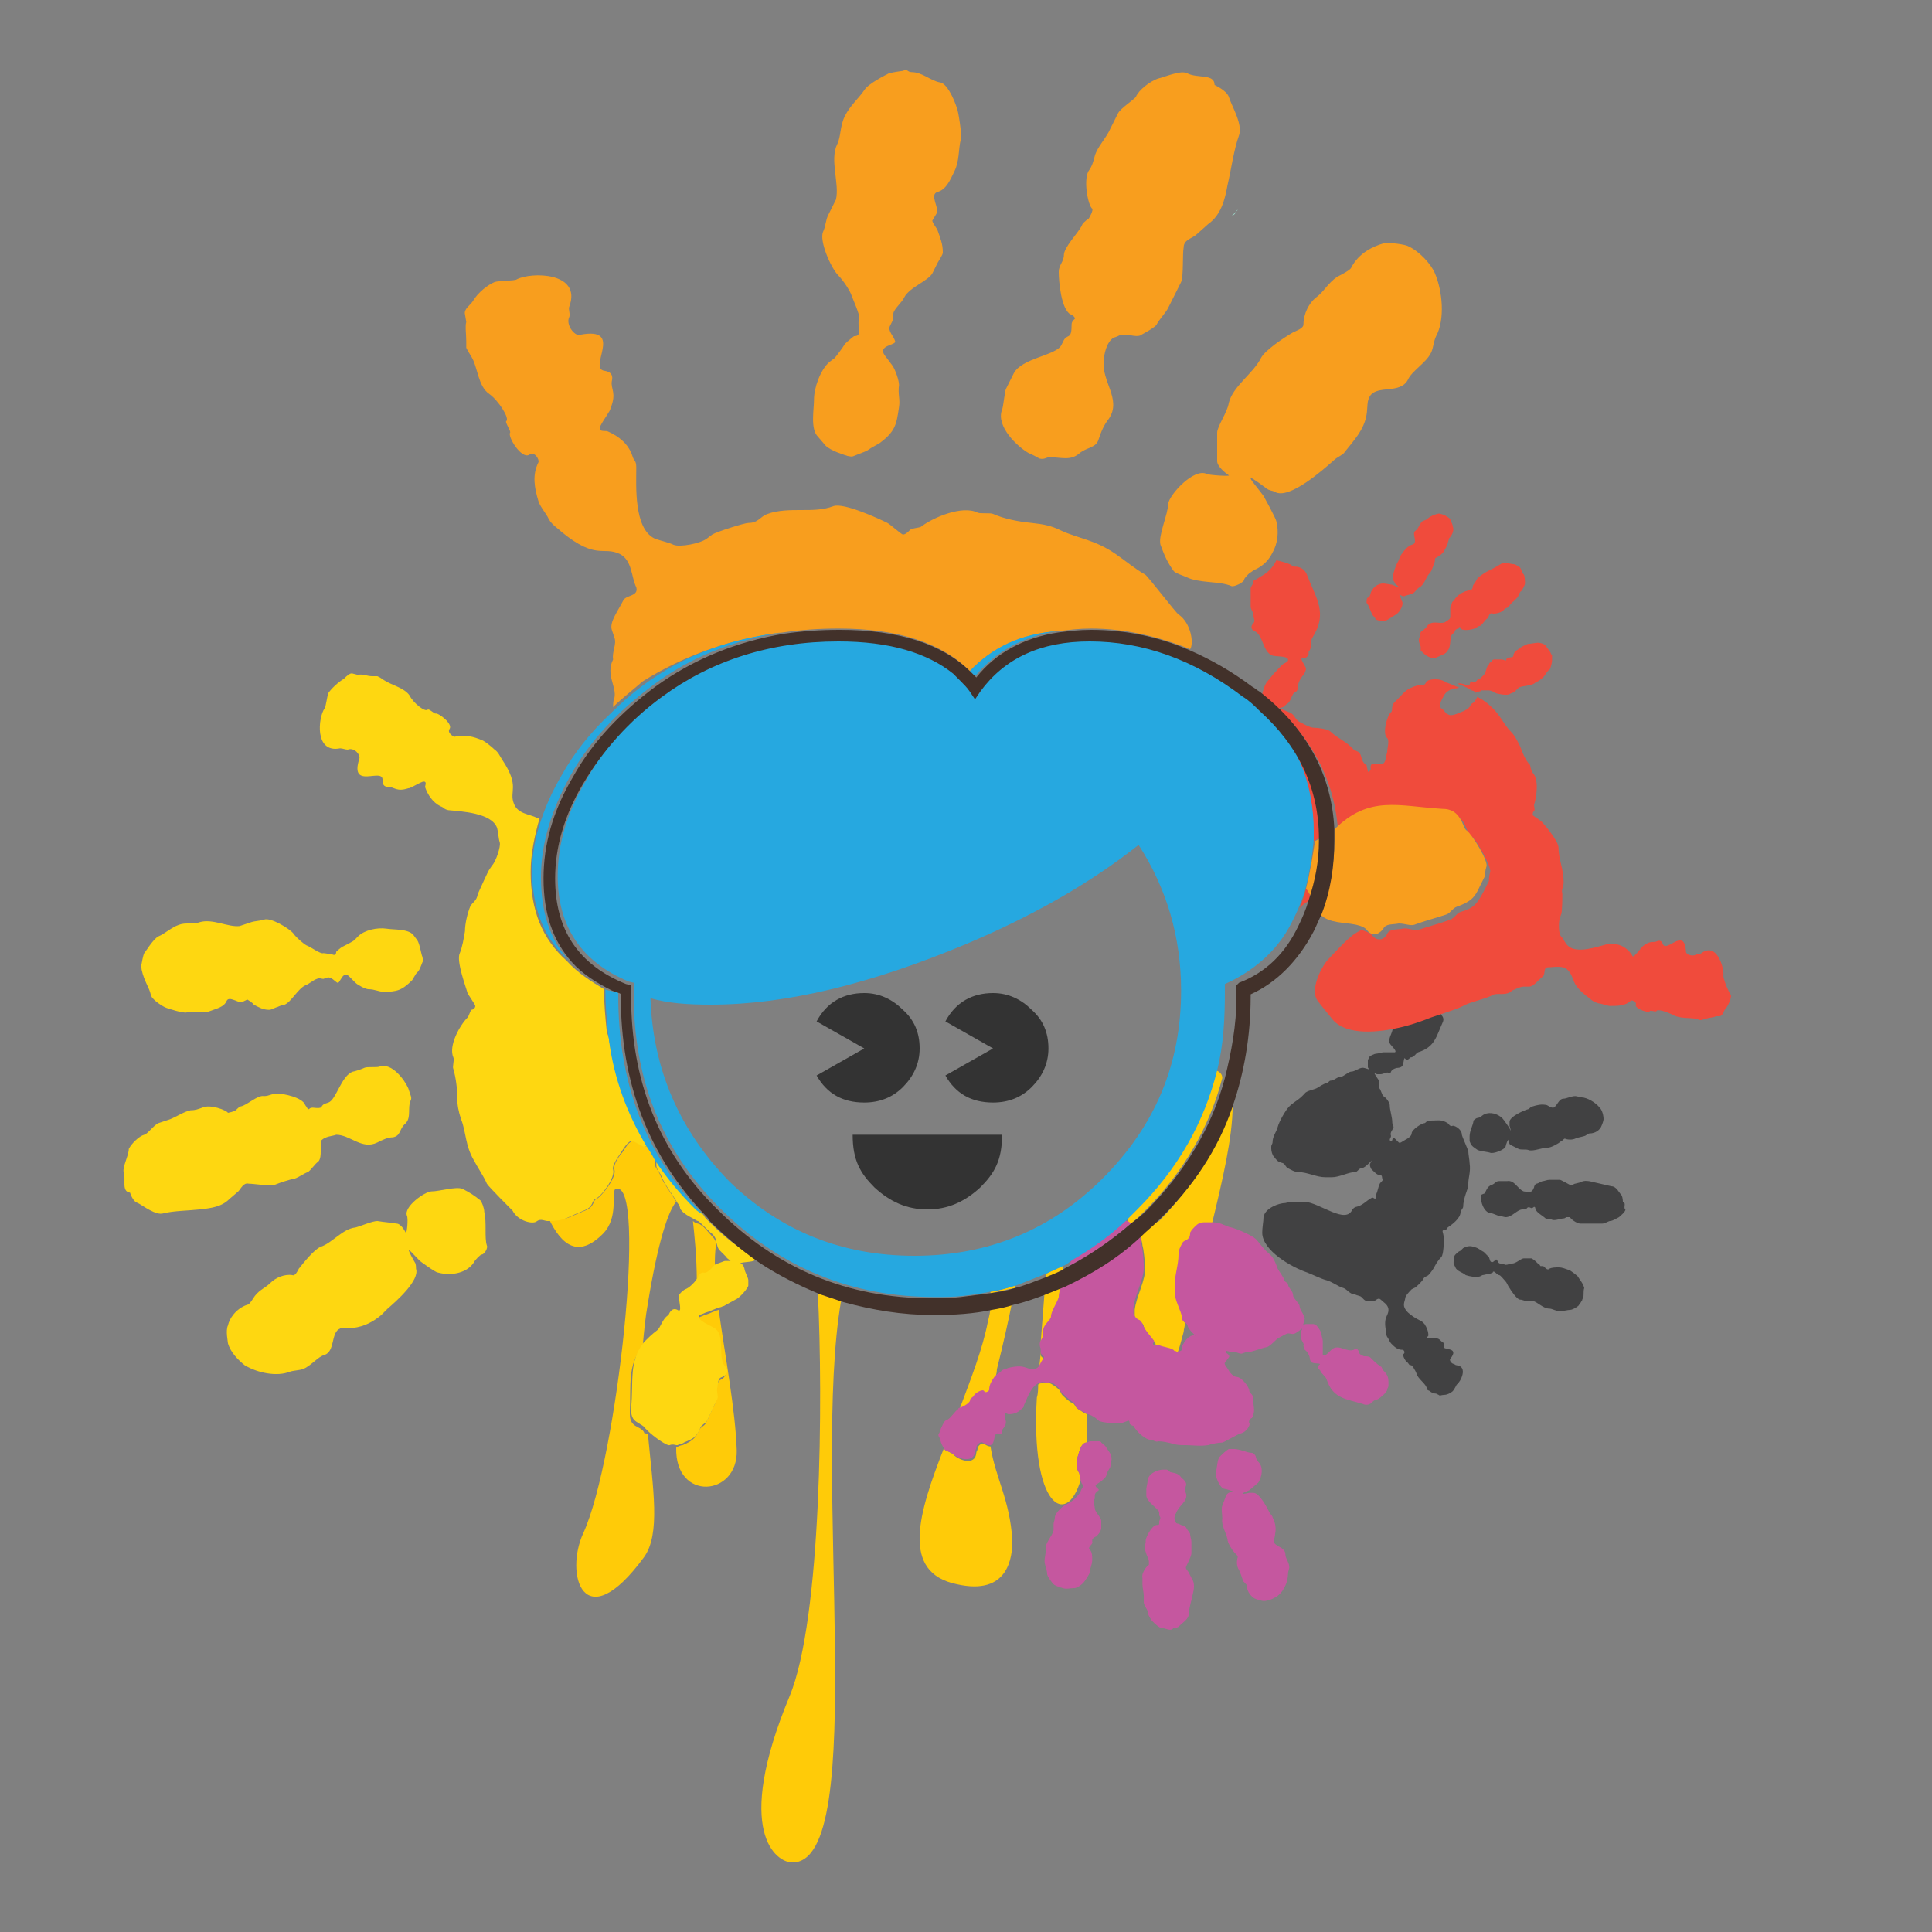 <?xml version="1.0" encoding="utf-8"?>
<!-- Generator: Adobe Illustrator 18.1.0, SVG Export Plug-In . SVG Version: 6.00 Build 0)  -->
<svg version="1.0" id="Layer_1" xmlns="http://www.w3.org/2000/svg" xmlns:xlink="http://www.w3.org/1999/xlink" x="0px" y="0px"
	 viewBox="0 0 150 150" enable-background="new 0 0 150 150" xml:space="preserve">
<rect x="0" y="0" width="150" height="150" fill="#808080" stroke="none"/>
<path fill="#9DD6C9" d="M96,16.4c0,0,0-0.1,0.1-0.1c-0.2,0.2-0.3,0.3-0.5,0.5C95.8,16.7,95.9,16.6,96,16.4z"/>
<g>
	<path fill="none" d="M77.2,107.1C77.2,107,77.2,107,77.2,107.1c0.2-0.2,0.5-0.4,0.6-0.5c0.2-0.1,0.3-0.2,0.5-0.2
		c1.3-0.4,1.3,0.1,1.9,0.1c0.2,0,0.4-0.1,0.5-0.3c0-0.4,0.1-0.8,0.1-1.3c0-0.2,0-0.5,0-0.6c0.1-1.3,0.2-2.6,0.3-3.9
		c-0.8,0.3-1.7,0.6-2.5,0.8c-0.4,1.5-0.8,3.2-1.2,5.3C77.2,106.6,77.2,106.8,77.2,107.1z"/>
	<path fill="none" d="M82.4,98.3c0,0.1,0,0.2,0,0.3c0.2-0.1,0.4-0.2,0.5-0.3c0.1-0.2,0.1-0.3,0.2-0.5C83,98,82.7,98.1,82.4,98.3z"/>
	<path fill="none" d="M49.9,104.6c0.3-0.3,0.6-0.6,1-0.9c0.4-0.3,0.5-0.9,0.9-1.2l0.1-0.2c0.2-0.3,0.4-0.4,0.6-0.2
		c0.5,0.3,0.1-0.7,0.1-1.1c0-0.2,0.3-0.5,0.5-0.5c0.3-0.1,0.8-0.5,0.9-0.8c0-2-0.1-3.7-0.4-4.8c-0.4-0.2-0.9-0.6-1-0.8
		c-0.1-0.1-0.1-0.3-0.2-0.4c-0.6,0.7-1.4,3.1-2.2,7.9C50,102.4,49.9,103.5,49.9,104.6z"/>
	<path fill="none" d="M87.3,94.8c0.1,0,0.2,0,0.3,0.1c0-0.1,0-0.3,0-0.4C87.5,94.6,87.4,94.7,87.3,94.8
		C87.3,94.8,87.3,94.8,87.3,94.8z"/>
	<path fill="none" d="M78.9,99.8c0,0.1,0,0.1,0,0.2c0.8-0.2,1.6-0.5,2.3-0.8c0-0.1,0-0.2,0-0.3C80.4,99.2,79.6,99.5,78.9,99.8z"/>
	<path fill="none" d="M74.6,100.7c0.8-0.1,1.6-0.2,2.3-0.3c0,0,0-0.1,0-0.1C76.2,100.5,75.4,100.6,74.6,100.7z"/>
	<path fill="none" d="M91.6,104.9c0.2,0,0.2-0.3,0.2-0.4c0-0.2,0.3-0.5,0.4-0.6c0.1-0.1,0.4-0.3,0.6-0.2l0.2,0.1
		c0.1,0-0.2-0.2-0.3-0.2c-0.1-0.1-0.5-0.5-0.5-0.7c0-0.1-0.2-0.2-0.3-0.3c-0.1,0.3-0.1,0.5-0.1,0.7c-0.1,0.7-0.3,1.3-0.5,1.7
		C91.4,104.9,91.5,104.9,91.6,104.9z"/>
	<path fill="none" d="M88.1,102.1c0-0.2,0-0.3,0-0.5C88,101.7,88,101.9,88.1,102.1z"/>
	<path fill="none" d="M101,70.3c0,0-0.1,0.1-0.1,0.1c-0.2,0.4-0.4,0.9-0.7,1.3C99,74,97,75.6,95,76.4V77c0,2.2-0.1,4.2-0.6,6.2
		c0.2,0.1,0.6,0.3,0.7,0.5c0.5-2,0.9-4.1,0.9-6.3v-0.9l0.2-0.1c2-0.8,3.6-2.3,4.8-4.5c0.4-0.7,0.6-1.3,0.8-2
		C101.5,69.9,101.2,70.1,101,70.3z"/>
	<path fill="none" d="M112.7,53.2c-0.4,0.2-0.6,0.3-0.7,0.7l-0.1,0.2c-0.1,0.2,0,0.2-0.1,0.5c0,0.1,0,0.1,0.1,0.1
		c0.1,0.1,0.2,0.4,0.4,0.4l0.2,0.1c0.3,0.1,0.7-0.1,0.9-0.2c0.3-0.1,0.7-0.3,0.8-0.6l0.1-0.1c0-0.1,0.2-0.3,0.3-0.3
		c0.1,0,0.1-0.2,0.1-0.2c0,0,0,0,0,0c-0.1-0.1-0.2-0.2-0.3-0.2c0,0-0.5-0.3-1-0.5c0,0-0.1,0-0.1,0C112.9,53.2,112.8,53.1,112.7,53.2
		z"/>
	<path fill="none" d="M55.4,98.3c0.1-0.1,0.1-0.1,0.2-0.1c0.1,0,0.5-0.2,0.6-0.2l0.4,0c0.2,0-0.2-0.2-0.3-0.3l-0.5-0.5
		c-0.3-0.2-0.3-0.4-0.3-0.7C55.4,97.1,55.4,97.7,55.4,98.3z"/>
	<path fill="#FFCB08" d="M81.2,98.9c0,0.1,0,0.2,0,0.3c0.5-0.2,0.9-0.4,1.3-0.6c0-0.1,0-0.2,0-0.3C82,98.5,81.6,98.7,81.2,98.9z"/>
	<path fill="#FFCB08" d="M80.8,104.2l0.1-0.2c0.1-0.1,0.1-0.4,0.1-0.6v0c0-0.5,0.5-0.7,0.6-1.1c0.1-0.4,0.5-1.1,0.6-1.5
		c0-0.3,0.2-0.7,0.4-1.1c-0.5,0.2-1,0.4-1.5,0.6C81,101.6,80.9,103,80.8,104.2C80.8,104.2,80.8,104.2,80.8,104.2z"/>
	<path fill="#FFCB08" d="M94.4,83.1c-1,4-3.1,7.6-6.2,10.8c-0.2,0.2-0.4,0.4-0.6,0.6c0,0.1,0,0.3,0,0.4c0.1,0,0.1,0.1,0.2,0.1
		c0.4-0.3,0.8-0.7,1.1-1c3-3,5-6.5,6-10.3C94.9,83.4,94.7,83.2,94.4,83.1z"/>
	<path fill="#FFCB08" d="M54.1,99.5c0-0.1,0.1-0.2,0.1-0.2c0-0.1,0.2-0.4,0.4-0.3c0.3,0.1,0.5-0.4,0.9-0.6c0-0.6,0-1.2,0.1-1.8
		c0-0.2-0.1-0.4-0.3-0.6c-0.3-0.3-0.7-0.9-1.1-1c-0.1,0-0.3-0.1-0.4-0.2C53.9,95.8,54.1,97.5,54.1,99.5z"/>
	<path fill="#FFCB08" d="M81,105.7c0.2-0.2-0.2-0.3-0.2-0.5c0-0.1,0-0.2,0-0.3c0,0.4-0.1,0.9-0.1,1.3C80.8,106,80.9,105.8,81,105.7z
		"/>
	<path fill="#FFCB08" d="M76.4,112.1c-0.1-0.1-0.5,0.1-0.5,0.4c0,0.1-0.1,0.2-0.1,0.3c-0.1,1.1-1.5,0.5-1.8,0.1c0,0-0.5-0.3-0.6-0.3
		c0,0-0.1-0.1-0.1-0.2c-2,5.1-3.4,9.7,1,10.6c4,0.9,4.3-2.1,4.3-3.4c-0.2-3.2-1.3-4.8-1.7-7.3C76.8,112.3,76.7,112.3,76.4,112.1z"/>
	<path fill="#FFCB08" d="M61.3,131.7c-4.4,10.6-1,12.9,0.2,12.9c6.1,0.1,1.5-30.2,3.8-43.6c-0.6-0.2-1.2-0.4-1.8-0.6
		C63.9,108.5,63.8,125.7,61.3,131.7z"/>
	<path fill="#FFCB08" d="M75.4,108.8c0-0.1,0.3-0.2,0.3-0.3c0-0.2,0.6-0.6,0.8-0.4c0.1,0.2,0.4,0,0.4-0.1c0-0.4,0.2-0.7,0.4-1
		c0-0.2,0.1-0.4,0.1-0.7c0.5-2,0.9-3.8,1.2-5.3c-0.6,0.1-1.1,0.3-1.7,0.4c0,0.4-0.1,0.8-0.2,1.2c-0.4,2.1-1.3,4.4-2.2,6.8
		c0,0,0.1-0.1,0.1-0.1C74.9,109.3,75.4,109,75.4,108.8z"/>
	<path fill="#FFCB08" d="M54.2,102.3c-0.3,0.4,0.9,0.8,1.3,1.1c0.7,0.7,0.1,2.2,0.7,2.9c0.3,0.4,0,0.7-0.2,0.8
		c-0.3,0.1-0.3,0.5-0.4,0.8c-0.1,0.3,0.1,0.7,0,0.9c-0.3,0.6-0.5,1.1-0.8,1.7c-0.1,0.2-0.4,0.3-0.5,0.5c-0.3,0.7-0.6,0.9-1.3,1.2
		c-0.1,0-0.4,0.1-0.5,0.2c-0.1,4.2,4.8,3.8,4.7,0.2c-0.1-3.1-0.9-7.3-1.4-10.9c-0.4,0.1-0.7,0.3-1.1,0.4
		C54.5,102.2,54.2,102.3,54.2,102.3z"/>
	<path fill="#FFCB08" d="M83.2,108.9c-0.1,0-0.8-0.6-0.8-0.7l-0.1-0.2c-0.1-0.2-0.7-0.6-0.8-0.6c-0.2,0-0.4-0.1-0.6,0
		c-0.1,0-0.2,0-0.3,0.1c0,0.3,0,0.7-0.1,1c-0.5,8.4,2.3,10.2,3.4,6.4c0-0.1-0.1-0.4-0.1-0.5l-0.1-0.2c-0.2-0.3-0.1-0.9,0-1.2
		c0.1-0.3,0.2-0.9,0.6-1l0.1,0c0-0.7,0-1.4,0-2.2c-0.3-0.1-0.5-0.3-0.7-0.4C83.4,109.2,83.5,109,83.2,108.9z"/>
	<path fill="#FFCB08" d="M88.5,95.9c0.1,0.3,0.2,0.6,0.2,0.8c0.1,0.3,0.2,1.3,0.2,1.7c0.1,0.9-0.7,2.3-0.8,3.3c0,0.2,0,0.3,0,0.5
		c0.1,0.2,0.2,0.4,0.5,0.5c0.1,0,0.2,0.2,0.2,0.3c0.2,0.5,0.6,0.8,0.9,1.3c0.1,0.1-0.2,0.3,0,0.3c0.1,0,0.2,0,0.3,0
		c0.3,0.1,0.9,0.1,1.2,0.4l0.1,0.1c0,0,0,0,0.1,0c0.2-0.5,0.3-1,0.5-1.7c0-0.2,0.1-0.4,0.1-0.7c-0.1-0.1-0.1-0.1-0.1-0.2
		c0-0.6-0.5-1.4-0.6-2.1c0-0.1,0-0.4,0-0.5c0-0.8,0.3-1.6,0.3-2.4c0-0.3,0.2-0.7,0.3-0.9c0.1-0.2,0.3-0.2,0.5-0.4
		c0.1-0.1,0.1-0.3,0.1-0.4c0.1-0.2,0.3-0.3,0.4-0.5c0.2-0.2,0.4-0.3,0.7-0.3l0.3,0c0,0,0.1,0,0.2,0c0.8-3.3,1.6-6.7,1.6-9.1
		c-1.2,3.3-3.1,6.2-5.7,8.9C89.3,95.1,88.9,95.5,88.5,95.9z"/>
	<path fill="#FFCB08" d="M76.9,100.3c0,0,0,0.1,0,0.1c0.6-0.1,1.3-0.3,1.9-0.4c0-0.1,0-0.1,0-0.2C78.2,100,77.6,100.2,76.9,100.3z"
		/>
	<path fill="#FFCB08" d="M50,111.2c-0.1-0.2-0.3-0.3-0.5-0.4c-0.6-0.3-0.6-0.7-0.6-1.2c0.1-2.1-0.2-3.6,1-5.1
		c0.1-1.1,0.2-2.2,0.4-3.3c0.8-4.9,1.6-7.2,2.2-7.9c-0.4-0.7-1-1.4-1.3-2.2l-0.3-0.5c-0.1-0.3,0-0.5,0-0.7c-0.2-0.3-0.4-0.6-0.6-1
		c-0.1,0.1-0.2,0.2-0.3,0.1c-0.1,0-0.7-0.4-0.8-0.4c-0.3-0.1-0.7,0.6-0.9,0.9c-0.2,0.2-0.7,0.9-0.6,1.3c0.2,0.6-1,2.1-1.4,2.3
		c-0.3,0.1-0.1,0.6-0.9,0.9c-1.3,0.5-1.4,0.8-2.7,0.6c0,0,0,0-0.1,0c1,2.1,2.3,3.1,4.2,1.2c1.3-1.3,0.6-3.3,1-3.5
		c2.5-0.8,0.1,21-2.5,26.7c-1.5,3.2,0,8.3,4.7,1.9c1.3-1.8,0.7-5.3,0.3-9.6C50.1,111.3,50,111.3,50,111.2z"/>
	<path fill="#C5579F" d="M92.3,122.1c-0.1-0.2-0.3-0.3-0.2-0.5c0.1-0.2,0.4-0.8,0.4-1c0-0.3,0-0.6,0-0.9c0-0.2-0.1-0.4-0.1-0.6
		c0-0.1-0.3-0.4-0.3-0.5c-0.1-0.1-0.3-0.2-0.4-0.2l-0.2-0.1c0,0-0.2,0-0.2-0.1c-0.2-0.2-0.1-0.6,0-0.7c0.2-0.6,0.9-0.9,0.8-1.5
		c-0.1-0.2-0.1-0.5,0-0.7c0-0.3-0.2-0.4-0.4-0.6c-0.2-0.3-0.4-0.3-0.8-0.4c-0.1,0-0.1-0.1-0.3-0.2c0,0-0.3,0-0.3,0
		c-0.4,0-1.2,0.3-1.2,0.9c0,0.1-0.1,0.5-0.1,0.6c0,0.1,0,0.4,0,0.5c0,0.5,0.9,1,1,1.3l0,0.2c0,0.2,0.2,0.1,0,0.5c0,0.1,0,0.1,0,0.2
		c0,0.1-0.1,0.1-0.2,0.1c-0.3,0-0.7,0.7-0.8,1c-0.1,0.2,0,0.4-0.1,0.5c-0.1,0.2,0.1,0.8,0.2,1c0,0.1,0.1,0.2,0.1,0.3
		c0,0.1,0,0.3,0,0.3c-0.1,0-0.6,0.6-0.5,1c0,0.2,0,0.3,0,0.5c0,0.3,0.1,0.6,0.1,0.9c0,0.2,0,0.3,0,0.5c0,0.2,0.3,0.6,0.3,0.7
		c0,0.2,0.2,0.6,0.4,0.8c0.1,0.1,0.5,0.5,0.7,0.5c0.3,0,0.7,0.3,0.9,0c0,0,0.4,0,0.5-0.2c0.2-0.2,0.7-0.5,0.7-0.9
		c0-0.4,0.2-1,0.3-1.5c0.1-0.4,0.2-0.9-0.1-1.3L92.3,122.1z"/>
	<path fill="#C5579F" d="M98.9,119.7c0-0.2,0.1-0.4,0.1-0.6c0.1-0.5,0-0.9-0.2-1.3c0-0.1-0.2-0.3-0.2-0.3c-0.2-0.4-0.8-1.6-1.3-1.6
		c-0.1,0-0.2,0-0.3,0c-0.9,0.2-0.5,0,0-0.2c0,0,0.6-0.5,0.7-0.6c0.3-0.5,0.4-1.2,0-1.6c-0.1-0.1-0.2-0.3-0.2-0.4
		c0-0.1-0.2-0.3-0.3-0.3c-0.4,0-0.9-0.3-1.4-0.3c-0.1,0-0.4,0-0.4,0c-0.3,0.2-0.4,0.3-0.7,0.6c-0.2,0.2-0.2,0.9-0.3,1.2
		c-0.1,0.2,0.3,1.3,0.7,1.3c0.1,0,0.7,0.2,0.6,0.2c-0.1,0-0.4,0.1-0.5,0.3c-0.1,0.3-0.2,0.5-0.3,0.8c-0.1,0.2,0,0.7,0,1
		c-0.1,0.5,0.3,1.1,0.4,1.6c0,0.3,0.4,0.9,0.6,1.1c0.1,0.1,0.2,0.2,0.2,0.3c-0.1,0.3-0.1,0.7,0.1,1c0.1,0.2,0.2,0.5,0.3,0.8
		c0,0.1,0.3,0.3,0.3,0.4c0,0.5,0.4,0.9,0.6,1c0.2,0.1,0.6,0.2,0.7,0.2c0.4,0,0.8-0.2,1.1-0.4c0.5-0.4,0.8-1.1,0.8-1.7
		c0-0.2,0.1-0.4,0.1-0.5c0-0.4-0.3-0.7-0.3-1C99.8,120.1,99,120.1,98.9,119.7z"/>
	<path fill="#C5579F" d="M83.7,113c-0.1,0.3-0.2,0.9,0,1.2l0.1,0.2c0,0.1,0.1,0.4,0.1,0.5c0,0,0,0,0,0c0,0.1,0.1,0.3,0.1,0.3
		c0.1,0.1,0.1,0.1,0.1,0.2c0,0-0.2,0.3-0.2,0.4c0,0.1-0.4,0.5-0.5,0.6c-0.1,0.1-0.4,0.3-0.6,0.4c-0.3,0.1-0.9,0.7-0.9,1
		c0,0.2-0.1,0.4-0.1,0.5l0,0.5c-0.1,0.5-0.7,1-0.6,1.5c0,0.3-0.1,0.6-0.1,0.9c0,0.3,0.2,0.7,0.2,1c0,0.2,0.4,0.7,0.5,0.8
		c0.1,0.1,0.4,0.2,0.4,0.2c0.1,0.1,0.1,0,0.3,0.1c0.3,0.1,0.6,0,0.9,0c0.2,0,0.5-0.2,0.7-0.4c0.1-0.1,0.5-0.7,0.5-0.8
		c0-0.3,0.2-0.6,0.2-1c0-0.3,0-0.6-0.2-0.8c-0.2-0.2,0.3-0.4,0.2-0.6l0-0.2c0,0,0.2-0.2,0.3-0.2c0.2-0.2,0.3-0.3,0.4-0.6
		c0-0.1,0-0.3,0-0.3c0-0.1,0-0.3,0-0.3c0-0.3-0.5-0.7-0.5-1c0-0.2-0.1-0.3-0.1-0.5c0-0.1,0.1-0.2,0.1-0.3l0-0.2
		c0-0.2,0.2-0.3,0.3-0.4c0.1-0.1-0.5-0.3-0.1-0.5l0.3-0.2c0.1-0.1,0.4-0.3,0.4-0.5c0.1-0.3,0.2-0.4,0.3-0.6c0.1-0.5,0.2-0.8-0.1-1.2
		l-0.2-0.3c-0.1-0.2-0.2-0.2-0.4-0.4c0-0.1-0.2-0.1-0.2-0.1c-0.1,0-0.5,0-0.7,0l-0.2,0.1l-0.1,0C83.9,112.1,83.8,112.7,83.7,113z"/>
	<path fill="#C5579F" d="M87.7,94.9c-0.1-0.1-0.2-0.1-0.3-0.1c0,0,0,0-0.1,0c-1.3,1.2-2.6,2.2-4.1,3c-0.1,0.2-0.1,0.4-0.2,0.5
		c1.7-0.9,3.3-2,4.8-3.3C87.8,95,87.7,94.9,87.7,94.9z"/>
	<path fill="#C5579F" d="M93.5,94.9c-0.3,0-0.5,0.1-0.7,0.3c-0.1,0.1-0.3,0.3-0.4,0.5c0,0.1,0,0.3-0.1,0.4c-0.1,0.2-0.4,0.2-0.5,0.4
		c-0.1,0.2-0.3,0.5-0.3,0.9c0,0.8-0.3,1.6-0.3,2.4c0,0.1,0,0.4,0,0.5c0,0.7,0.5,1.4,0.6,2.1c0,0.1,0,0.1,0.1,0.2
		c0.1,0.1,0.3,0.2,0.3,0.3c0,0.2,0.4,0.6,0.5,0.7c0.1,0.1,0.4,0.3,0.3,0.2l-0.2-0.1c-0.2-0.1-0.5,0.1-0.6,0.2
		c-0.1,0.1-0.4,0.5-0.4,0.6c0,0.1,0,0.4-0.2,0.4c-0.1,0-0.2,0.1-0.3,0c0,0,0,0-0.1,0l-0.1-0.1c-0.3-0.2-0.8-0.2-1.2-0.4
		c-0.1,0-0.2,0-0.3,0c-0.2,0,0-0.2,0-0.3c-0.3-0.4-0.7-0.8-0.9-1.3c0-0.1-0.2-0.3-0.2-0.3c-0.3-0.1-0.4-0.3-0.5-0.5
		c0-0.1,0-0.3,0-0.5c0.1-1,0.9-2.3,0.8-3.3c0-0.4-0.1-1.3-0.2-1.7c0-0.2-0.1-0.5-0.2-0.8c-1.8,1.6-3.8,2.9-5.9,3.9
		c-0.2,0.4-0.3,0.8-0.3,1.1c-0.1,0.4-0.6,1.1-0.6,1.5c0,0.3-0.6,0.6-0.6,1.1v0c0,0.2,0,0.5-0.1,0.6l-0.1,0.2c0,0,0,0,0,0
		c-0.1,0.1-0.1,0.4,0,0.6c0,0.1,0,0.2,0,0.3c0,0.2,0.4,0.3,0.2,0.5c-0.1,0.1-0.2,0.3-0.3,0.5c-0.1,0.2-0.3,0.3-0.5,0.3
		c-0.6,0-0.6-0.4-1.9-0.1c-0.2,0.1-0.4,0.1-0.5,0.2c-0.1,0.1-0.4,0.3-0.5,0.4c0,0,0,0.1-0.1,0.1c-0.2,0.3-0.4,0.6-0.4,1
		c0,0.1-0.3,0.3-0.4,0.1c-0.1-0.2-0.8,0.2-0.8,0.4c0,0-0.3,0.2-0.3,0.3c0.1,0.1-0.4,0.5-0.8,0.6c-0.1,0-0.1,0.1-0.1,0.1
		c-0.3,0.2-0.5,0.6-0.8,0.8l-0.2,0.1l-0.1,0.1l-0.1,0.2c-0.1,0.2-0.2,0.4-0.2,0.5l-0.1,0.2c-0.1,0.1,0,0.3,0.1,0.4
		c0,0.2,0.1,0.4,0.2,0.6c0.1,0.1,0.1,0.2,0.1,0.2c0.1,0.1,0.5,0.3,0.6,0.3c0.3,0.4,1.7,0.9,1.8-0.1c0-0.1,0.1-0.2,0.1-0.3
		c0-0.3,0.4-0.5,0.5-0.4c0.3,0.2,0.4,0.2,0.6,0.2c0.4-0.1,0.2-1,0.6-0.9c0.2,0.1,0.3,0,0.3-0.2c0-0.2,0.3-0.3,0.3-0.7
		c0-0.1-0.1-0.4-0.1-0.6c0-0.2,0.2,0,0.3,0c0.4,0,0.7-0.1,1-0.4c0.1-0.1,0.2-0.1,0.2-0.3c0.2-0.4,0.5-1.4,1.1-1.7
		c0.1,0,0.2-0.1,0.3-0.1c0.2,0,0.4,0.1,0.6,0c0.2,0,0.7,0.4,0.8,0.6l0.1,0.2c0.1,0.1,0.8,0.7,0.8,0.7c0.3,0.1,0.2,0.3,0.4,0.5
		c0.2,0.2,0.5,0.3,0.7,0.4c0.1,0,0.1,0.1,0.2,0.1c0.3,0.1,0.6,0.3,0.8,0.5c0.3,0.2,1.5,0.2,1.7,0.2c0.1,0,0.6-0.2,0.6-0.2
		c0.1,0,0.1,0.1,0.1,0.2c0,0.1,0.2,0.2,0.3,0.2c0.2,0.4,0.9,1.1,1.4,1.1c0.1,0,0.4,0.2,0.5,0.1c0.4,0,0.8,0.1,1.2,0.2
		c0.3,0.1,0.6,0.1,0.9,0.1c0.6,0,1.1,0.1,1.8,0c0.3-0.1,0.8-0.2,1.1-0.2c0.1,0,1.3-0.7,1.4-0.7c0.5-0.1,0.8-0.7,0.7-0.8
		c-0.1-0.2,0.1-0.4,0.2-0.4c0.3-0.6,0.1-0.8,0.1-1.5c0-0.4-0.3-0.4-0.3-0.6c0-0.3-0.6-1.1-1-1.1c-0.2,0-0.5-0.3-0.6-0.5
		c-0.1-0.2-0.4-0.5-0.3-0.6c0,0,0.3-0.4,0.3-0.4c0.1-0.1,0-0.2-0.1-0.3c-0.1,0-0.2-0.3,0-0.2c0.1,0,0.3,0.1,0.3,0.1
		c0.4-0.1,0.5,0.1,0.8,0.1l0.3-0.1c0.5,0,1.1-0.3,1.6-0.4c0.2,0,0.6-0.4,0.8-0.6c0.1-0.1,0.5-0.3,0.7-0.4c0.3-0.2,0.5,0.1,0.8-0.1
		l0.3-0.2c0,0,0.2-0.2,0.2-0.1l-0.1,0.2c0,0,0,0.3,0,0.4c0,0.3,0.3,0.5,0.2,0.7c0,0.1,0.1,0.2,0.1,0.3c0.2,0.1,0.4,0.5,0.4,0.7
		c0,0.1,0.1,0.3,0.2,0.3c0.2,0.1,0.8,0,0.5,0.2c-0.1,0.1-0.1,0.2,0,0.3l0.1,0.1c0.1,0.3,0.4,0.4,0.5,0.7c0.5,1.5,1.5,1.5,2.8,1.9
		c0.2,0.1,0.5,0.1,0.7-0.1c0.1-0.1,0.2-0.2,0.3-0.2c0.2,0,0.9-0.6,0.9-0.8c0-0.1,0.1-0.2,0.1-0.3c0-0.1,0-0.3,0-0.3
		c0-0.4-0.1-0.6-0.4-0.9c-0.1-0.1-0.1-0.3-0.2-0.3c-0.3-0.2-0.5-0.4-0.8-0.7c-0.1-0.1-0.3-0.1-0.5-0.1c-0.2-0.1-0.3-0.1-0.4-0.3
		c0-0.1-0.1-0.4-0.4-0.2c-0.5,0.2-1.1-0.4-1.6-0.1c-0.2,0.1-0.6,0.7-0.8,0.5c0,0,0-0.2,0-0.3c0-0.3,0-0.5,0-0.8
		c0-0.1-0.1-0.4-0.1-0.5c0-0.2-0.3-0.6-0.4-0.7l-0.2-0.1c-0.1,0-0.4,0-0.5,0c-0.2,0-0.2,0-0.3,0.1c-0.1,0.1,0.1-0.4,0.1-0.5
		c0-0.3-0.4-0.7-0.4-1c0-0.2-0.5-0.6-0.5-0.8c0-0.4-0.4-0.6-0.4-0.9c0-0.1-0.3-0.2-0.3-0.3c0-0.2-0.4-0.7-0.5-0.9
		c-0.1-0.3-0.3-0.8-0.5-1l-0.2-0.2c-0.4-0.3-0.7-0.8-1-1.1c-0.3-0.3-1.5-0.8-1.9-0.9c-0.5-0.1-0.8-0.4-1.4-0.4c-0.1,0-0.1,0-0.2,0
		c-0.1,0-0.1,0-0.2,0L93.5,94.9z"/>
	<path fill="#FED711" d="M18.5,92.5c0.2-0.2,0.4-0.7,0.8-0.6c0.4,0,1.6,0.2,2,0.1c0.5-0.2,1.1-0.4,1.6-0.5c0.3-0.1,0.7-0.4,1-0.5
		c0.2-0.1,0.6-0.7,0.8-0.8c0.2-0.2,0.2-0.6,0.2-0.8l0-0.4c0,0,0-0.3,0-0.4c0.3-0.4,1-0.4,1.2-0.5c1.1,0,2,1.2,3.2,0.6
		c0.4-0.2,0.8-0.4,1.2-0.4c0.6-0.1,0.5-0.6,0.9-1c0.5-0.4,0.3-1,0.4-1.6c0-0.2,0.2-0.3,0.1-0.6c0,0-0.2-0.6-0.2-0.6
		c-0.3-0.7-1.3-2-2.2-1.7c-0.2,0.1-1,0-1.2,0.1c-0.2,0.1-0.8,0.3-0.9,0.3c-0.9,0.3-1.3,2.2-1.9,2.4l-0.3,0.1c-0.4,0.2,0,0.4-0.9,0.3
		c-0.1,0-0.2,0-0.3,0.1c-0.1,0.1-0.2-0.2-0.3-0.3c-0.2-0.6-1.7-0.9-2.2-0.9c-0.4,0-0.6,0.2-1,0.2c-0.5-0.1-1.3,0.7-1.8,0.8
		c-0.1,0-0.3,0.2-0.4,0.3c-0.1,0.1-0.6,0.2-0.6,0.2c-0.1-0.2-1.4-0.7-2-0.4c-0.3,0.1-0.5,0.2-0.9,0.2c-0.5,0.1-1.1,0.5-1.6,0.7
		c-0.3,0.1-0.6,0.2-0.9,0.3c-0.3,0.1-0.9,0.9-1.1,0.9c-0.4,0.1-1,0.7-1.2,1.1C10,89.7,9.5,90.6,9.6,91c0.2,0.6-0.2,1.5,0.5,1.6
		c0,0,0.2,0.7,0.6,0.8c0.4,0.2,1.4,1,2,0.8c0.8-0.2,1.9-0.2,2.8-0.3c0.9-0.1,1.7-0.2,2.3-0.8L18.5,92.5z"/>
	<path fill="#FED711" d="M37.3,93.2c-0.5-0.4-0.8-0.6-1.4-0.9c-0.5-0.2-1.8,0.2-2.4,0.2c-0.5,0-2.2,1.2-1.9,1.9
		c0.1,0.2,0,1.4-0.1,1.3c-0.1-0.2-0.4-0.7-0.7-0.7c-0.6-0.1-0.9-0.1-1.5-0.2c-0.4,0-1.3,0.4-1.7,0.5c-1,0.1-1.8,1.2-2.7,1.5
		c-0.5,0.2-1.3,1.2-1.7,1.7c-0.1,0.2-0.3,0.6-0.5,0.5c-0.6-0.1-1.3,0.2-1.7,0.6c-0.4,0.4-0.8,0.5-1.2,1c-0.1,0.1-0.4,0.7-0.6,0.7
		c-0.9,0.3-1.4,1.1-1.5,1.6c-0.2,0.4,0,1.3,0,1.4c0.2,0.7,0.8,1.3,1.3,1.7c1,0.6,2.5,0.9,3.5,0.5c0.3-0.1,0.7-0.1,1-0.2
		c0.6-0.2,1.2-1,1.7-1.1c0.8-0.3,0.5-1.6,1.1-2c0.3-0.2,0.7,0,1.1-0.1c0.9-0.1,1.6-0.5,2.2-1c0.1-0.1,0.4-0.4,0.5-0.5
		c0.7-0.6,2.5-2.2,2.2-3.1c0-0.1,0-0.4-0.1-0.5c-0.9-1.6-0.3-0.8,0.4-0.1c0,0,1.2,0.9,1.4,0.9c1.1,0.3,2.3,0,2.8-0.8
		c0.1-0.2,0.5-0.6,0.6-0.6c0.2,0,0.5-0.5,0.4-0.7c-0.2-0.6,0-1.8-0.2-2.6C37.6,93.8,37.4,93.3,37.3,93.2z"/>
	<path fill="#FED711" d="M11.7,77.2c0,0.3,0.7,0.8,1.1,1c0.2,0.1,1.5,0.5,1.7,0.4c0.6-0.1,1.3,0.1,1.8-0.1c0.5-0.2,1.1-0.3,1.3-0.8
		c0.2-0.4,0.9,0.2,1.2,0.1l0.4-0.2c0,0,0.5,0.3,0.5,0.4c0.4,0.2,0.7,0.4,1.2,0.4c0.2,0,0.5-0.2,0.6-0.2c0.2-0.1,0.5-0.2,0.6-0.2
		c0.5-0.2,1-1.2,1.6-1.5c0.3-0.1,0.6-0.4,0.9-0.5c0.2-0.1,0.4,0,0.5,0l0.3-0.1c0.3-0.1,0.6,0.3,0.8,0.4c0.2,0.1,0.4-1,0.9-0.5
		l0.5,0.5c0.2,0.2,0.8,0.5,1,0.5c0.5,0,0.8,0.2,1.2,0.2c1,0,1.4-0.1,2.2-0.9l0.3-0.5c0.3-0.3,0.3-0.4,0.5-0.9c0.1-0.1,0-0.3,0-0.4
		c-0.1-0.2-0.2-1-0.4-1.3l-0.3-0.4c-0.4-0.5-1.5-0.4-2.1-0.5c-0.7-0.1-1.7,0.1-2.2,0.6l-0.3,0.3c-0.1,0.1-0.7,0.4-0.9,0.5
		c-0.2,0.1-0.5,0.4-0.5,0.4c0,0.2-0.1,0.3-0.3,0.2c0,0-0.6-0.1-0.7-0.1c-0.2,0.1-1-0.5-1.3-0.6c-0.2-0.1-0.8-0.6-1-0.9
		c-0.3-0.4-1.8-1.3-2.3-1.1c-0.3,0.1-0.7,0.1-1,0.2l-0.9,0.3c-0.9,0.1-2.1-0.6-3.1-0.3c-0.5,0.2-1.1,0-1.6,0.2
		c-0.6,0.2-1.1,0.7-1.6,0.9c-0.4,0.2-1,1.2-1.1,1.3c-0.1,0.2-0.2,0.8-0.2,0.8c-0.1,0.3,0,0.3,0,0.5C11.2,76.2,11.6,76.7,11.7,77.2z"
		/>
	<path fill="#FED711" d="M45.3,94c0.8-0.3,0.6-0.7,0.9-0.9c0.5-0.2,1.6-1.7,1.4-2.3c-0.1-0.3,0.4-1,0.6-1.3c0.2-0.3,0.6-1,0.9-0.9
		c0.1,0,0.8,0.4,0.8,0.4c0.2,0.1,0.3,0,0.3-0.1c-1.5-2.5-2.4-5.2-2.9-8.1c0-0.3-0.2-0.6-0.2-0.8c-0.1-1-0.2-2-0.2-3.1v-0.1
		c-1-0.6-2.1-1.3-2.9-2.2c-1.9-1.7-2.8-3.9-2.8-6.9c0-1.4,0.3-2.8,0.7-4.2c-0.1,0-0.1,0-0.2,0c-0.6-0.3-1.5-0.3-1.8-1.1
		c-0.4-1,0.5-1.3-0.9-3.4c-0.2-0.3-0.3-0.6-0.6-0.8c-0.2-0.2-0.7-0.6-0.9-0.7c-0.7-0.3-1.4-0.5-2.2-0.3c-0.1,0-0.6-0.3-0.4-0.6
		c0.3-0.4-0.9-1.3-1.1-1.2c-0.1,0-0.5-0.4-0.6-0.3c-0.2,0.2-1.1-0.5-1.4-1.1c-0.4-0.6-1.4-0.8-2-1.2l-0.3-0.2l-0.2-0.1l-0.4,0
		c-0.4,0-0.8-0.2-1.1-0.1l-0.4-0.1c-0.2-0.1-0.5,0.2-0.7,0.4c-0.5,0.3-1,0.8-1.2,1.1c-0.1,0.2-0.2,1.1-0.3,1.2
		c-0.5,0.7-0.8,3.5,1.2,3.1c0.2,0,0.4,0.1,0.6,0.1c0.5-0.2,1,0.4,0.9,0.7c-0.8,2.5,1.9,0.6,1.8,1.7c0,0.4,0.2,0.5,0.5,0.5
		c0.4,0,0.6,0.4,1.5,0.1c0.2,0,0.6-0.3,1.1-0.5c0.4-0.1,0.2,0.3,0.2,0.4c0.2,0.6,0.6,1.2,1.2,1.5c0.3,0.1,0.2,0.2,0.6,0.3
		c1,0.1,3.4,0.2,3.8,1.4c0.1,0.4,0.1,0.8,0.2,1.1c0.1,0.3-0.3,1.5-0.6,1.8l-0.2,0.3c-0.1,0.1-0.8,1.7-0.9,1.9
		c-0.1,0.6-0.4,0.6-0.6,1c-0.2,0.5-0.4,1.3-0.4,1.9c-0.1,0.6-0.2,1.2-0.4,1.7c-0.3,0.6,0.5,2.7,0.6,3.1c0.1,0.2,0.6,0.9,0.6,1
		c0,0.2-0.2,0.3-0.3,0.3c-0.1,0.1-0.2,0.5-0.3,0.6c-0.6,0.6-1.5,2.2-1.1,3.1c0.1,0.2-0.1,0.7,0,0.9c0.2,0.7,0.3,1.5,0.3,2.2
		c0,0.6,0.1,1.1,0.3,1.7c0.4,1,0.3,2,1,3.2c0.2,0.4,0.8,1.3,1,1.8c0.1,0.2,1.9,2,2,2.1c0.4,0.8,1.6,1.1,1.9,0.8c0.3-0.2,0.6,0,0.8,0
		c0,0,0,0,0.1,0C43.9,94.8,44,94.5,45.3,94z"/>
	<path fill="#FED711" d="M54.9,94.7c-0.1-0.1-0.2-0.2-0.3-0.4c-0.1-0.1-0.3-0.3-0.4-0.4c-1.2-1.2-2.3-2.6-3.2-3.9
		c0,0.2-0.1,0.4,0,0.7l0.3,0.5c0.3,0.8,0.9,1.5,1.3,2.2c0.1,0.1,0.2,0.3,0.2,0.4c0.1,0.3,0.6,0.6,1,0.8c0.2,0.1,0.3,0.2,0.4,0.2
		c0.3,0.2,0.8,0.8,1.1,1c0.2,0.2,0.3,0.4,0.3,0.6c0.1,0.3,0.1,0.5,0.3,0.7l0.5,0.5c0,0.1,0.4,0.3,0.3,0.3l-0.4,0
		c-0.1,0-0.5,0.2-0.6,0.2c-0.1,0-0.2,0.1-0.2,0.1c-0.3,0.3-0.6,0.7-0.9,0.6c-0.2,0-0.4,0.2-0.4,0.3c0,0.1,0,0.1-0.1,0.2
		c-0.2,0.3-0.6,0.7-0.9,0.8c-0.2,0.1-0.5,0.4-0.5,0.5c0,0.4,0.3,1.4-0.1,1.1c-0.2-0.1-0.4-0.1-0.6,0.2l-0.1,0.2
		c-0.5,0.3-0.6,1-0.9,1.2c-0.4,0.3-0.7,0.6-1,0.9c-1.2,1.5-0.8,3-1,5.1c0,0.5,0,0.9,0.6,1.2c0.1,0.1,0.4,0.2,0.5,0.4
		c0,0,0.1,0.1,0.2,0.2c0.4,0.4,1.5,1.2,1.7,1.1c0.2-0.1,0.5,0,0.5,0c0,0,0.1,0,0.1,0c0.2-0.1,0.4-0.1,0.5-0.2c0.7-0.3,1-0.4,1.3-1.2
		c0.1-0.2,0.4-0.3,0.5-0.5c0.3-0.6,0.5-1.1,0.8-1.7c0.1-0.2-0.1-0.6,0-0.9c0.1-0.4,0-0.7,0.4-0.8c0.2-0.1,0.6-0.4,0.2-0.8
		c-0.6-0.7,0-2.2-0.7-2.9c-0.4-0.3-1.6-0.7-1.3-1.1c0,0,0.3-0.1,0.5-0.2c0.4-0.1,0.7-0.3,1.1-0.4c0.1,0,0.2-0.1,0.3-0.1
		c0.2-0.1,0.7-0.4,0.9-0.5c0.3-0.1,1-0.9,1-1.1l0-0.4c0-0.2-0.3-0.7-0.3-0.9c-0.1-0.3-0.1-0.3-0.3-0.4c-0.1-0.1,0.7-0.1,1-0.2
		c0.2-0.1,0.3-0.2,0.4-0.3C57.3,97,56.1,95.9,54.9,94.7z"/>
	<path fill="#414142" d="M126,93.3c0,0,0-0.3-0.1-0.5c-0.2-0.2-0.4-0.7-0.8-0.7c-0.4-0.1-0.9-0.2-1.3-0.3c-0.4-0.1-0.8-0.2-1.1,0
		l-0.4,0.1c-0.1,0-0.3,0.2-0.4,0.1c-0.2-0.1-0.7-0.4-0.8-0.4c-0.2,0-0.5,0-0.8,0c-0.2,0-0.4,0.1-0.5,0.1c-0.1,0-0.4,0.2-0.5,0.2
		c-0.1,0-0.2,0.2-0.2,0.3l-0.1,0.2c0,0-0.1,0.1-0.1,0.1c-0.2,0.1-0.5,0-0.6,0c-0.5-0.2-0.7-0.9-1.3-0.8c-0.2,0-0.4,0-0.6,0
		c-0.3,0-0.3,0.2-0.6,0.3c-0.3,0.1-0.4,0.4-0.5,0.6c0,0.1-0.3,0.1-0.3,0.2c0,0,0,0.3,0,0.3c0,0.4,0.3,1.1,0.8,1.1
		c0.1,0,0.5,0.2,0.6,0.2c0.1,0,0.4,0.1,0.5,0.1c0.5,0,0.9-0.6,1.3-0.6h0.2c0.2,0,0.1-0.3,0.5-0.1c0,0,0.1,0,0.2-0.1
		c0.1,0,0.1,0.1,0.1,0.1c0,0.3,0.6,0.6,0.8,0.8c0.1,0.1,0.3,0,0.5,0.1c0.2,0.1,0.7-0.1,0.9-0.1c0.1,0,0.2-0.1,0.2-0.1
		c0.1,0,0.3,0,0.3,0c0,0.1,0.5,0.5,0.8,0.5c0.2,0,0.3,0,0.4,0c0.3,0,0.5,0,0.8,0c0.2,0,0.3,0,0.5,0c0.2,0,0.5-0.2,0.6-0.2
		c0.2,0,0.5-0.2,0.7-0.3c0.1-0.1,0.5-0.4,0.5-0.6C126,93.8,126.3,93.4,126,93.3z"/>
	<path fill="#414142" d="M117,87.3c0,0-0.4-0.6-0.5-0.6c-0.4-0.3-1-0.4-1.4-0.1c-0.1,0.1-0.3,0.2-0.4,0.2c-0.1,0-0.3,0.2-0.3,0.2
		c0,0.3-0.3,0.8-0.3,1.2c0,0.1,0,0.3,0,0.4c0.1,0.3,0.2,0.4,0.5,0.6c0.2,0.2,0.8,0.2,1.1,0.3c0.2,0.1,1.1-0.2,1.2-0.5
		c0-0.1,0.2-0.6,0.2-0.5c0,0.1,0.1,0.4,0.2,0.4c0.2,0.1,0.4,0.2,0.6,0.3c0.2,0.1,0.6,0,0.8,0.1c0.4,0.1,1-0.2,1.5-0.2
		c0.2,0,0.8-0.3,1-0.5c0.1,0,0.2-0.2,0.3-0.2c0.2,0.1,0.6,0.1,0.8,0c0.2-0.1,0.4-0.1,0.7-0.2c0.1,0,0.3-0.2,0.4-0.2
		c0.5,0,0.8-0.3,0.9-0.5c0.1-0.2,0.2-0.5,0.2-0.6c0-0.3-0.1-0.7-0.3-0.9c-0.3-0.4-1-0.8-1.4-0.8c-0.2,0-0.3-0.1-0.5-0.1
		c-0.3,0-0.7,0.2-0.9,0.2c-0.4,0-0.5,0.6-0.8,0.7c-0.2,0-0.3-0.1-0.5-0.2c-0.4-0.1-0.8,0-1.1,0.1c-0.1,0-0.2,0.1-0.3,0.2
		c-0.4,0.1-1.5,0.6-1.5,1c0,0.1,0,0.2,0,0.3C117.4,88.1,117.3,87.7,117,87.3z"/>
	<path fill="#414142" d="M122.5,99.1c-0.1-0.1-0.6-0.5-0.7-0.5c-0.3-0.1-0.5-0.2-0.8-0.2c-0.2,0-0.5,0-0.7,0.1
		c-0.2,0.2-0.4-0.2-0.5-0.2l-0.2,0c0,0-0.1-0.2-0.2-0.2c-0.2-0.2-0.3-0.3-0.5-0.4c-0.1,0-0.2,0-0.3,0c-0.1,0-0.2,0-0.3,0
		c-0.2,0-0.6,0.4-0.9,0.4c-0.2,0-0.3,0.1-0.5,0.1c-0.1,0-0.2-0.1-0.2-0.1l-0.2,0c-0.2,0-0.2-0.2-0.3-0.3c-0.1-0.1-0.3,0.4-0.5,0.1
		l-0.1-0.3c-0.1-0.1-0.3-0.3-0.4-0.4c-0.2-0.1-0.3-0.2-0.5-0.3c-0.5-0.2-0.7-0.2-1.1,0l-0.2,0.2c-0.2,0.1-0.2,0.1-0.4,0.3
		c0,0-0.1,0.1-0.1,0.2c0,0.1-0.1,0.5,0,0.6l0.1,0.2c0.1,0.3,0.6,0.4,0.8,0.6c0.3,0.1,0.8,0.2,1.1,0.1l0.2-0.1c0.1,0,0.4-0.1,0.5-0.1
		c0.1,0,0.3-0.1,0.3-0.1c0-0.1,0.1-0.1,0.2,0c0,0,0.2,0.2,0.3,0.2c0.1,0,0.4,0.4,0.5,0.5c0.1,0.1,0.2,0.4,0.3,0.5
		c0.1,0.2,0.6,0.9,0.8,0.9c0.2,0,0.3,0.1,0.5,0.1l0.5,0c0.4,0.1,0.8,0.6,1.3,0.6c0.2,0,0.5,0.2,0.8,0.2c0.3,0,0.6-0.1,0.8-0.1
		c0.2,0,0.7-0.3,0.7-0.4c0.1-0.1,0.2-0.3,0.2-0.3c0.1-0.1,0-0.1,0.1-0.2c0.1-0.2,0-0.5,0.1-0.8C122.9,99.6,122.6,99.3,122.5,99.1z"
		/>
	<path fill="#414142" d="M108.5,79.2c0,0.1-0.1,0.1-0.2,0.1c-0.1,0-0.3,0.1-0.2,0.3c0.2,0.4-0.4,1-0.2,1.4c0.1,0.2,0.6,0.6,0.4,0.7
		c0,0-0.2,0-0.2,0c-0.2,0-0.5,0-0.7,0c-0.1,0-0.4,0.1-0.5,0.1c-0.2,0-0.6,0.2-0.6,0.3l-0.1,0.2c0,0.1,0,0.4,0,0.5
		c0,0.1,0,0.1,0.1,0.2c0.1,0.1-0.3-0.1-0.5-0.1c-0.3,0-0.6,0.3-0.9,0.3c-0.2,0-0.6,0.4-0.8,0.4c-0.3,0-0.5,0.3-0.8,0.3
		c-0.1,0-0.2,0.2-0.3,0.2c-0.2,0-0.6,0.3-0.8,0.4c-0.2,0.1-0.8,0.2-0.9,0.4l-0.2,0.2c-0.3,0.3-0.7,0.5-1,0.8
		c-0.3,0.3-0.8,1.2-0.9,1.6c-0.1,0.4-0.4,0.7-0.4,1.2c0,0.1-0.1,0.2-0.1,0.3l0,0.2c0,0.2,0.1,0.5,0.2,0.6c0.1,0.1,0.2,0.3,0.4,0.4
		c0.1,0,0.2,0.1,0.3,0.1c0.2,0.1,0.2,0.3,0.4,0.4c0.2,0.1,0.5,0.3,0.8,0.3c0.7,0,1.4,0.4,2.1,0.4c0.1,0,0.4,0,0.5,0
		c0.6,0,1.3-0.4,1.8-0.4c0.2,0,0.3-0.3,0.5-0.3c0.2,0,0.5-0.3,0.6-0.4c0.1-0.1,0.3-0.3,0.2-0.2l-0.1,0.2c-0.1,0.1,0,0.4,0.1,0.5
		c0.1,0.1,0.4,0.4,0.5,0.4c0.1,0,0.3,0,0.3,0.2c0,0.1,0.1,0.2,0,0.3l-0.1,0.1c-0.2,0.2-0.2,0.7-0.4,1c0,0.1,0,0.2,0,0.2
		c0,0.2-0.2-0.1-0.3,0c-0.4,0.2-0.7,0.6-1.2,0.7c-0.1,0-0.2,0.1-0.3,0.2c-0.5,1.2-2.5-0.5-3.7-0.6c-0.3,0-1.2,0-1.5,0.1
		c-0.5,0-1.6,0.4-1.7,1.1c0,0.3-0.1,0.8-0.1,1.2c0,1.4,2.3,2.7,3.5,3.1c0.5,0.2,1.1,0.5,1.5,0.6c0.4,0.1,0.9,0.5,1.3,0.6
		c0.3,0.1,0.5,0.5,0.9,0.5l0,0c0.2,0.1,0.4,0.1,0.5,0.2l0.2,0.2c0.2,0.2,0.5,0.1,0.8,0.1c0.1,0,0.3-0.3,0.5-0.1
		c0.2,0.2,0.6,0.4,0.6,0.8c0,0.5-0.4,0.5-0.2,1.6c0,0.2,0,0.3,0.1,0.5c0.1,0.1,0.2,0.4,0.3,0.5c0.3,0.3,0.5,0.5,0.9,0.5
		c0.1,0,0.2,0.2,0.1,0.3c-0.2,0.1,0.2,0.7,0.3,0.7c0,0,0.2,0.3,0.2,0.2c0.1-0.1,0.4,0.4,0.5,0.7c0.1,0.3,0.5,0.6,0.7,0.9l0.1,0.2
		l0,0.1l0.2,0.1c0.1,0.1,0.3,0.2,0.5,0.2l0.2,0.1c0.1,0.1,0.2,0,0.4,0c0.3,0,0.6-0.2,0.7-0.3c0.1-0.1,0.3-0.5,0.3-0.5
		c0.3-0.2,0.9-1.4,0-1.5c-0.1,0-0.2-0.1-0.2-0.1c-0.2,0-0.4-0.3-0.3-0.4c0.8-1-0.7-0.6-0.5-1c0.1-0.2,0-0.2-0.1-0.3
		c-0.2-0.1-0.2-0.3-0.6-0.3c-0.1,0-0.3,0-0.5,0c-0.2,0,0-0.2,0-0.2c0-0.3-0.1-0.6-0.3-0.9c-0.1-0.1-0.1-0.1-0.2-0.2
		c-0.4-0.2-1.4-0.7-1.4-1.3c0-0.2,0.1-0.4,0.1-0.5c0-0.2,0.4-0.6,0.5-0.7l0.2-0.1c0.1,0,0.7-0.6,0.7-0.7c0.1-0.2,0.3-0.2,0.4-0.3
		c0.2-0.2,0.4-0.5,0.5-0.7c0.1-0.2,0.3-0.5,0.5-0.7c0.2-0.2,0.2-1.3,0.2-1.5c0-0.1-0.1-0.5-0.1-0.5c0-0.1,0.1-0.1,0.2-0.1
		c0.1,0,0.2-0.2,0.2-0.2c0.3-0.2,1-0.7,1-1.2c0-0.1,0.2-0.3,0.2-0.4c0-0.3,0.1-0.7,0.2-1c0.1-0.3,0.2-0.5,0.2-0.8
		c0-0.5,0.2-0.9,0.1-1.6c0-0.2-0.1-0.7-0.1-0.9c0-0.1-0.5-1.2-0.5-1.3c0-0.4-0.5-0.7-0.7-0.7c-0.2,0.1-0.3-0.1-0.4-0.2
		c-0.5-0.3-0.7-0.2-1.3-0.2c-0.4,0-0.4,0.2-0.5,0.2c-0.2,0-1,0.5-1,0.8c0,0.2-0.3,0.4-0.5,0.5c-0.2,0.1-0.4,0.3-0.5,0.2
		c0,0-0.3-0.3-0.3-0.3c-0.1-0.1-0.2,0-0.2,0.1c0,0.1-0.2,0.1-0.2,0c0-0.1,0.1-0.2,0.1-0.3c-0.1-0.3,0.1-0.4,0.2-0.7l-0.1-0.3
		c0-0.5-0.2-1-0.2-1.4c0-0.2-0.3-0.6-0.5-0.7c-0.1-0.1-0.2-0.5-0.3-0.6c-0.1-0.3,0.1-0.5-0.1-0.7l-0.2-0.3c0,0-0.1-0.2-0.1-0.2
		l0.2,0.1c0,0,0.2,0,0.3,0c0.2,0,0.5-0.2,0.6-0.1c0.1,0,0.2,0,0.2-0.1c0.1-0.2,0.4-0.3,0.6-0.3c0.1,0,0.3-0.1,0.3-0.2
		c0.1-0.2,0.1-0.7,0.2-0.5c0.1,0.1,0.2,0.1,0.3,0l0.1-0.1c0.3,0,0.4-0.3,0.6-0.4c1.3-0.4,1.4-1.2,1.9-2.3c0.1-0.2,0.1-0.4-0.1-0.6
		c0-0.1-0.2-0.2-0.1-0.2c0-0.1-0.1-0.2-0.1-0.3c-0.3,0.1-0.6,0.2-0.9,0.3C110.1,78.7,109.3,79,108.5,79.2z"/>
	<path fill="#F04B3C" d="M110.8,40.3c-0.1,0.1-0.3,0.1-0.4,0.2c-0.2,0.2-0.3,0.6-0.5,0.7c-0.3,0.2,0.1,0.7-0.1,1
		c-0.1,0.1-0.3,0.1-0.4,0.2c-0.3,0.2-0.5,0.5-0.7,0.8c0,0.1-0.1,0.2-0.1,0.3c-0.2,0.3-0.6,1.3-0.4,1.6c0,0,0.1,0.1,0.1,0.2
		c0.6,0.5,0.3,0.3-0.2,0.1c0,0-0.6-0.1-0.7-0.1c-0.5,0-0.9,0.4-1,0.8c0,0.1-0.1,0.3-0.2,0.3c-0.1,0-0.1,0.3-0.1,0.4
		c0.2,0.2,0.3,0.7,0.5,1c0.1,0.1,0.2,0.2,0.2,0.3c0.3,0.1,0.4,0.1,0.7,0.1c0.2,0,0.7-0.4,0.9-0.5c0.2-0.1,0.7-0.8,0.4-1.1
		c0-0.1-0.2-0.6-0.2-0.5c0.1,0.1,0.3,0.2,0.4,0.2c0.2-0.1,0.4-0.1,0.6-0.2c0.2,0,0.4-0.4,0.6-0.5c0.4-0.2,0.5-0.8,0.8-1.1
		c0.2-0.2,0.3-0.7,0.4-0.9c0-0.1,0-0.3,0.1-0.3c0.2-0.1,0.5-0.3,0.6-0.5c0.1-0.2,0.2-0.3,0.3-0.6c0-0.1,0.1-0.3,0.1-0.4
		c0.3-0.3,0.4-0.7,0.3-0.9c0-0.2-0.2-0.5-0.2-0.6c-0.2-0.2-0.6-0.4-0.8-0.4C111.8,39.8,111.1,40,110.8,40.3z"/>
	<path fill="#F04B3C" d="M114.6,53.8c0-0.1,0-0.1,0.1-0.1c0,0,0.3,0,0.3-0.1c0.1,0,0.5,0,0.6,0c0.1,0,0.4,0.1,0.5,0.2
		c0.2,0.1,0.9,0.2,1.1,0.1c0.1-0.1,0.3-0.1,0.4-0.2l0.3-0.3c0.3-0.2,1-0.1,1.3-0.4c0.2-0.1,0.4-0.2,0.6-0.4c0.2-0.2,0.3-0.5,0.5-0.6
		c0.1-0.1,0.2-0.6,0.2-0.7c0-0.1,0-0.4,0-0.4c0-0.1-0.1-0.1-0.1-0.2c-0.1-0.2-0.3-0.4-0.4-0.6c-0.1-0.1-0.4-0.2-0.6-0.2
		c-0.1,0-0.7,0.1-0.8,0.1c-0.2,0.1-0.5,0.2-0.7,0.4c-0.2,0.1-0.4,0.3-0.4,0.5c0,0.2-0.4,0.1-0.5,0.2l-0.1,0.2c0,0-0.2-0.1-0.3-0.1
		c-0.2,0-0.4,0-0.6,0c-0.1,0-0.2,0.1-0.2,0.2c-0.1,0-0.2,0.1-0.2,0.2c-0.2,0.1-0.2,0.6-0.4,0.8c-0.1,0.1-0.2,0.2-0.3,0.3
		c-0.1,0-0.2,0-0.2,0.1l-0.1,0.1c-0.1,0.1-0.3,0-0.4,0c-0.1,0,0,0.4-0.3,0.3l-0.3-0.1c-0.1,0-0.3-0.1-0.4,0c0.5,0.2,1,0.4,1,0.5
		C114.4,53.6,114.5,53.7,114.6,53.8z"/>
	<path fill="#F04B3C" d="M112.8,46.7c-0.1,0-0.1,0.4-0.2,0.4c0,0.1,0,0.3,0,0.4l0,0.2c0,0,0,0.1,0,0.2c0,0.2-0.3,0.3-0.4,0.4
		c-0.4,0.2-1-0.2-1.4,0.3c-0.1,0.2-0.3,0.3-0.4,0.4c-0.2,0.1-0.1,0.3-0.2,0.5c-0.1,0.3,0,0.4,0.1,0.7c0,0.1,0,0.2,0,0.3
		c0,0,0.2,0.2,0.2,0.2c0.2,0.2,0.8,0.6,1.1,0.3c0.1,0,0.4-0.2,0.5-0.2c0,0,0.3-0.2,0.3-0.3c0.3-0.3,0.1-1.1,0.4-1.3l0.1-0.1
		c0.1-0.1,0-0.2,0.3-0.3c0,0,0.1,0,0.1-0.1c0-0.1,0.1,0,0.1,0.1c0.2,0.2,0.8,0.1,1.1,0c0.1,0,0.2-0.2,0.4-0.2
		c0.2-0.1,0.4-0.5,0.6-0.6c0,0,0.1-0.2,0.1-0.2c0-0.1,0.2-0.2,0.2-0.2c0.1,0.1,0.7,0,0.9-0.2c0.1-0.1,0.2-0.2,0.3-0.2
		c0.2-0.1,0.3-0.4,0.5-0.5c0.1-0.1,0.2-0.2,0.3-0.3c0.1-0.1,0.2-0.5,0.3-0.5c0.1-0.1,0.3-0.5,0.3-0.6c0-0.1,0-0.6-0.1-0.7
		c-0.2-0.2-0.2-0.6-0.4-0.6c0,0-0.2-0.2-0.4-0.2c-0.2,0-0.7-0.2-1,0c-0.3,0.2-0.7,0.4-1.1,0.6c-0.3,0.2-0.7,0.4-0.8,0.7l-0.2,0.3
		c-0.1,0.1,0,0.3-0.2,0.4c-0.2,0-0.7,0.2-0.8,0.3c-0.2,0.1-0.4,0.3-0.5,0.5C113,46.4,112.9,46.6,112.8,46.7z"/>
	<path fill="#F04B3C" d="M101.4,69c-0.1,0.5-0.3,1-0.5,1.5c0,0,0.1-0.1,0.1-0.1c0.2-0.2,0.5-0.4,0.8-0.6c0,0,0,0,0,0
		C101.7,69.4,101.5,69.1,101.4,69z"/>
	<path fill="#F04B3C" d="M102,64.8c0,0.2,0,0.3,0,0.5c0.2-0.1,0.4-0.2,0.6-0.3c-0.1-3.9-1.6-7.2-4.6-9.9C100.6,57.8,102,61,102,64.8
		z"/>
	<path fill="#F04B3C" d="M133.8,75.8c0.1-0.6-0.5-2.7-1.7-1.8c-0.1,0.1-0.3,0-0.4,0.1c-0.3,0.2-0.8,0-0.8-0.2
		c-0.1-2-1.5,0.1-1.8-0.6c-0.1-0.3-0.3-0.3-0.5-0.2c-0.3,0.1-0.5-0.1-1.1,0.4c-0.1,0.1-0.3,0.4-0.6,0.7c-0.2,0.2-0.2-0.2-0.3-0.2
		c-0.3-0.4-0.8-0.7-1.3-0.7c-0.3,0-0.2-0.1-0.5,0c-0.8,0.2-2.4,0.8-3.1,0.1c-0.2-0.2-0.3-0.5-0.5-0.7c-0.2-0.2-0.2-1.1-0.1-1.4
		l0.1-0.3c0.1-0.1,0.1-1.5,0.1-1.6c-0.1-0.4,0.1-0.5,0.1-0.9c0-0.5-0.1-1-0.2-1.4c-0.1-0.4-0.2-0.9-0.2-1.3c0-0.5-1.1-1.8-1.3-2
		c-0.1-0.1-0.7-0.5-0.7-0.5c0-0.1,0-0.3,0.1-0.3c0.1-0.1,0-0.4,0-0.5c0.2-0.6,0.4-2-0.1-2.5c-0.1-0.1-0.2-0.5-0.2-0.6
		c-0.4-0.4-0.6-1-0.8-1.5c-0.2-0.4-0.4-0.8-0.7-1.1c-0.6-0.6-0.8-1.3-1.6-2c-0.2-0.2-0.6-0.5-1-0.7c0,0,0,0,0,0c0,0-0.1,0.2-0.1,0.2
		c0,0-0.2,0.3-0.3,0.3l-0.1,0.1c-0.1,0.3-0.5,0.5-0.8,0.6c-0.2,0.1-0.7,0.3-0.9,0.2l-0.2-0.1c-0.1-0.1-0.3-0.4-0.4-0.4
		c0,0-0.1-0.1-0.1-0.1c0-0.2,0-0.3,0.1-0.5l0.1-0.2c0.2-0.4,0.3-0.5,0.7-0.7c0.2-0.1,0.3,0,0.5-0.1c0,0,0.1,0,0.1,0
		c-0.5-0.2-0.9-0.4-1-0.4c-0.5-0.4-1.5-0.3-1.6,0c-0.1,0.3-0.5,0.2-0.6,0.2c-1,0.3-1,0.5-1.7,1.2c-0.5,0.4-0.2,0.7-0.4,0.9
		c-0.3,0.2-0.7,1.7-0.3,2c0.2,0.2,0,0.8,0,1.1c-0.1,0.3-0.1,0.9-0.4,0.9c-0.1,0-0.7,0-0.7,0c-0.2,0-0.2,0.3-0.2,0.3
		c0.1,0.1-0.1,0.4-0.2,0.3c0-0.1-0.1-0.4-0.1-0.5c-0.5-0.3-0.3-0.7-0.6-1l-0.4-0.2c-0.5-0.6-1.3-0.9-1.8-1.4c-0.2-0.2-1-0.3-1.3-0.3
		c-0.3,0-0.8-0.3-1-0.4c-0.5-0.2-0.4-0.6-0.9-0.8l-0.5-0.2c0,0-0.4-0.1-0.3-0.1l0.3-0.1c0.1,0,0.3-0.3,0.4-0.3
		c0.3-0.3,0.3-0.8,0.6-0.9c0.1,0,0.2-0.3,0.2-0.3c-0.1-0.3,0.2-0.8,0.4-1c0.1-0.1,0.2-0.4,0.2-0.5c-0.1-0.3-0.6-0.9-0.2-0.8
		c0.2,0,0.3-0.1,0.4-0.3l0-0.2c0.3-0.3,0.1-0.8,0.3-1.1c1.2-1.9,0.3-3-0.4-4.8c-0.1-0.3-0.3-0.6-0.8-0.7c-0.1,0-0.4,0-0.4-0.1
		c-0.1-0.1-0.7-0.3-1.2-0.4c-0.3,0.6-0.7,1-1.3,1.3c-0.1,0.1-0.3,0.2-0.5,0.3c0,0,0,0.1,0,0.1c0,0.2-0.2,0.3-0.2,0.5
		c0,0.5,0,0.9,0,1.4c0,0.2,0.2,0.4,0.2,0.6c0,0.3,0.2,0.5,0,0.7c-0.1,0.1-0.3,0.4,0.1,0.6c0.7,0.3,0.6,1.6,1.4,1.9
		c0.4,0.1,1.3,0,1.2,0.4c0,0-0.2,0.2-0.3,0.2c-0.3,0.2-0.5,0.5-0.8,0.8c-0.1,0.1-0.4,0.5-0.5,0.6c-0.2,0.2-0.4,0.9-0.4,1l0.1,0.2
		c3.6,2.8,5.6,6.4,5.8,10.7c2.7-2.7,5-1.8,8.4-1.6c0.6,0,1.2,0.2,1.5,1c0.1,0.2,0.2,0.6,0.4,0.7c0.4,0.2,1.6,2.4,1.5,2.8
		c-0.1,0.3-0.1,0.6-0.1,0.7c-0.1,0.2-0.3,0.6-0.4,0.8c-0.5,0.9-0.7,1.3-1.8,1.6c-0.3,0.1-0.5,0.5-0.8,0.6c-0.8,0.3-1.6,0.5-2.5,0.8
		c-0.3,0.1-0.8-0.2-1.2-0.1c-0.5,0.1-1,0-1.2,0.4c-0.1,0.3-0.6,0.7-1.1,0.2c-0.2-0.3-0.6-0.4-0.9-0.5c-0.4,0.2-0.7,0.4-0.9,0.6
		c-0.4,0.3-1.3,1.3-1.7,1.7c-0.6,0.7-1.4,2.4-0.8,3.2c0.3,0.4,0.8,1,1.2,1.5c1.1,1.2,3.5,1,5.5,0.5c0.8-0.2,1.6-0.5,2.1-0.7
		c0.3-0.1,0.6-0.2,0.9-0.3c0.6-0.2,1.2-0.4,1.6-0.6c0.5-0.3,1.6-0.5,2.2-0.8c0.4-0.3,1.1,0.1,1.6-0.4l0,0c0.3-0.1,0.6-0.3,0.9-0.3
		l0.4,0c0.4,0,0.7-0.5,1.1-0.8c0.2-0.2,0-0.7,0.4-0.7c0.5,0,1.2-0.2,1.6,0.3c0.5,0.6,0.1,1,1.6,2.1c0.2,0.2,0.4,0.3,0.7,0.4
		c0.2,0,0.7,0.2,0.9,0.2c0.6,0,1.2,0,1.6-0.4c0.1-0.1,0.5,0.1,0.4,0.3c-0.1,0.3,1,0.7,1.1,0.5c0-0.1,0.5,0.1,0.5,0
		c0.1-0.2,0.9,0.1,1.3,0.3c0.5,0.3,1.3,0.2,1.8,0.3l0.3,0.1l0.1,0l0.3-0.1c0.3-0.1,0.7-0.1,0.8-0.2l0.3,0c0.2,0,0.3-0.3,0.4-0.5
		c0.3-0.3,0.5-0.9,0.5-1.1C134,76.6,133.8,75.9,133.8,75.8z"/>
	<path fill="#F89E1E" d="M60.8,49.1c1.4-0.2,2.8-0.3,4.3-0.3c4.6,0,8,1.1,10.2,3.3c1.7-1.8,4-2.9,6.9-3.1c0.8-0.1,1.6-0.2,2.5-0.2
		c2.6,0,5.2,0.6,7.7,1.6c0.3-0.4,0.1-2-0.9-2.7c-0.2-0.1-2.4-3-2.6-3.1c-0.6-0.3-1.7-1.2-2.3-1.6c-1.6-1.1-2.9-1.2-4.2-1.8
		c-0.8-0.4-1.4-0.5-2.3-0.6c-1-0.1-2.1-0.3-3-0.7c-0.2-0.1-1,0-1.2-0.1c-1.2-0.6-3.5,0.4-4.4,1.1c-0.2,0.1-0.8,0.1-0.9,0.3
		c-0.1,0.1-0.3,0.3-0.5,0.3c-0.1,0-1-0.8-1.2-0.9c-0.6-0.3-3.4-1.6-4.2-1.3c-0.8,0.3-1.6,0.3-2.5,0.3c-0.8,0-1.8,0-2.6,0.3
		c-0.6,0.2-0.7,0.7-1.5,0.7c-0.3,0-2.5,0.7-2.8,0.9l-0.4,0.3c-0.5,0.4-2.1,0.7-2.6,0.5c-0.4-0.2-1-0.3-1.5-0.5
		c-1.6-0.8-1.4-4.1-1.4-5.5c0-0.6-0.2-0.5-0.3-0.9c-0.3-0.9-1-1.5-1.9-1.9c-0.2-0.1-0.8,0.1-0.6-0.4c0.3-0.6,0.8-1.2,0.8-1.4
		c0.5-1.2,0-1.5,0.1-2.1c0.1-0.4,0-0.7-0.5-0.8c-1.5-0.1,1.6-3.5-2-2.8c-0.4,0.1-1.1-0.8-0.8-1.4c0.1-0.2-0.1-0.6,0-0.8
		c1-2.7-3-2.7-4.1-2.1c-0.1,0.1-1.5,0.1-1.7,0.2c-0.5,0.2-1.3,0.8-1.7,1.5c-0.2,0.3-0.7,0.6-0.6,1l0.1,0.6c-0.1,0.3,0,1,0,1.5l0,0.5
		l0.1,0.2l0.3,0.5c0.5,0.8,0.5,2.3,1.4,2.9c0.7,0.5,1.6,1.9,1.3,2.1c-0.1,0.1,0.4,0.8,0.3,0.9c-0.2,0.3,0.9,2.1,1.5,1.7
		c0.4-0.3,0.8,0.4,0.7,0.6c-0.5,1-0.3,2,0,3c0.1,0.4,0.7,1.1,0.8,1.4c0.3,0.5,0.7,0.7,1,1c2.7,2.2,3.2,1.1,4.5,1.7
		c1,0.5,0.9,1.8,1.3,2.6c0.2,0.7-0.8,0.6-1,1c-0.4,0.8-1.1,1.7-0.9,2.3l0.2,0.6c0.2,0.5-0.2,1.1-0.1,1.7l0,0c-0.6,1.2,0.3,2.1,0.1,3
		c-0.1,0.2-0.1,0.5-0.1,0.7c0.7-0.7,1.5-1.3,2.3-2C53.1,50.9,56.7,49.6,60.8,49.1z"/>
	<path fill="#F89E1E" d="M64.1,34.6c0.4,0.4,1.4,0.7,1.7,0.8c0.1,0,0.3,0.1,0.5,0c0.7-0.3,0.9-0.3,1.3-0.6l0.7-0.4
		c1.2-0.9,1.3-1.4,1.5-2.8c0.1-0.6-0.1-1,0-1.7c0-0.4-0.3-1.2-0.5-1.5l-0.6-0.8c-0.6-0.8,0.9-0.8,0.8-1.1c-0.1-0.4-0.6-0.8-0.4-1.2
		l0.2-0.4c0.1-0.2,0-0.5,0.1-0.7c0.2-0.4,0.6-0.7,0.8-1.1c0.4-0.8,1.9-1.3,2.2-1.9c0.1-0.2,0.3-0.6,0.4-0.8c0.1-0.2,0.4-0.6,0.4-0.8
		c0-0.7-0.2-1.1-0.4-1.7c0-0.1-0.5-0.7-0.4-0.8l0.3-0.5c0.3-0.4-0.6-1.5,0.1-1.7c0.7-0.2,1-1,1.3-1.6c0.4-0.8,0.3-1.7,0.5-2.5
		c0.1-0.3-0.2-2.2-0.3-2.4C74,7.5,73.5,6.5,73,6.4c-0.7-0.1-1.4-0.8-2.2-0.8c-0.4,0-0.3-0.3-0.7-0.1c0,0-0.8,0.1-1.1,0.2
		c-0.2,0.1-1.6,0.8-1.9,1.3c-0.4,0.6-1.1,1.2-1.5,2c-0.4,0.8-0.3,1.6-0.6,2.2c-0.6,1.2,0.2,3.1-0.1,4.3l-0.6,1.2
		c-0.2,0.4-0.2,0.9-0.4,1.3c-0.3,0.7,0.6,2.8,1.2,3.4c0.4,0.4,0.9,1.2,1,1.5c0.1,0.3,0.7,1.6,0.6,1.8c-0.1,0.2,0,1,0,1
		c0,0.3-0.1,0.4-0.4,0.4c0,0-0.5,0.4-0.7,0.6c-0.1,0.2-0.7,1-0.8,1.1l-0.4,0.3c-0.7,0.6-1.2,2-1.2,2.9c0,0.8-0.3,2.3,0.3,2.9
		L64.1,34.6z"/>
	<path fill="#F89E1E" d="M79.9,35.2c0.1,0,0.8,0.4,0.8,0.4c0.4,0.1,0.5-0.1,0.8-0.1c0.9,0,1.6,0.3,2.3-0.3c0.6-0.5,1.3-0.4,1.5-1.1
		c0.2-0.6,0.4-1.1,0.8-1.6c1-1.5-0.6-2.9-0.4-4.5c0-0.4,0.2-1.5,0.8-1.8c0.1,0,0.5-0.2,0.5-0.2h0.5c0.2,0,0.9,0.2,1.1,0
		c0.2-0.1,1.1-0.6,1.2-0.8c0.2-0.4,0.7-0.9,0.9-1.3c0.3-0.6,0.7-1.4,1-2c0.2-0.4,0.1-2.2,0.2-2.7c0-0.6,0.7-0.7,1-1l0.9-0.8
		c1-0.7,1.3-1.9,1.5-3c0.3-1.3,0.5-2.8,0.9-3.9c0.3-0.9-0.6-2.3-0.8-3c-0.2-0.5-1.1-0.9-1.1-0.9c0-0.9-1.3-0.5-2.1-0.9
		c-0.5-0.3-1.8,0.3-2.3,0.4c-0.6,0.2-1.5,0.9-1.7,1.4c-0.1,0.2-1.2,0.9-1.4,1.3c-0.2,0.4-0.4,0.8-0.6,1.2c-0.3,0.7-1,1.4-1.2,2.1
		c-0.1,0.4-0.2,0.8-0.5,1.2c-0.4,0.8,0,2.7,0.3,2.9c0.1,0.1-0.2,0.7-0.3,0.8c-0.2,0.1-0.5,0.4-0.5,0.5c-0.3,0.6-1.4,1.7-1.4,2.3
		c0,0.5-0.4,0.8-0.4,1.3c0,0.8,0.2,2.9,0.9,3.3c0.1,0,0.5,0.3,0.3,0.4c-0.1,0.1-0.2,0.2-0.2,0.4c0,1.2-0.3,0.7-0.6,1.2l-0.2,0.4
		c-0.4,0.8-3.1,1-3.7,2.2c-0.1,0.2-0.5,1-0.6,1.2c-0.1,0.2-0.2,1.4-0.3,1.6C77.3,33.1,79,34.7,79.9,35.2z"/>
	<path fill="#F89E1E" d="M74.6,52.9c-0.2-0.2-0.4-0.4-0.6-0.6C74.2,52.6,74.4,52.8,74.6,52.9C74.6,53,74.6,52.9,74.6,52.9z"/>
	<path fill="#F89E1E" d="M98.8,42.9c0.4-0.7,0.5-1.6,0.3-2.4c0-0.2-1-2-1-2c-0.9-1.2-1.8-2.1,0.2-0.6c0.2,0.2,0.6,0.2,0.7,0.3
		c1.1,0.6,3.7-1.7,4.6-2.5c0.2-0.2,0.7-0.4,0.8-0.6c0.7-0.9,1.5-1.7,1.7-2.9c0.1-0.6,0-1.1,0.3-1.5c0.6-0.8,2.3-0.1,2.9-1.2
		c0.3-0.7,1.4-1.3,1.8-2.1c0.2-0.4,0.2-0.9,0.4-1.3c0.7-1.3,0.5-3.5-0.1-4.9c-0.3-0.7-1.2-1.7-2.1-2.1c-0.2-0.1-1.3-0.3-1.9-0.2
		c-0.7,0.2-1.9,0.7-2.5,1.9c-0.1,0.2-0.9,0.6-1.1,0.7c-0.7,0.5-1,1.1-1.5,1.5c-0.7,0.5-1.1,1.4-1.1,2.2c0,0.3-0.6,0.5-0.8,0.6
		c-0.7,0.4-2.2,1.4-2.5,2c-0.6,1.2-2.2,2.2-2.5,3.5c-0.1,0.7-0.9,1.8-0.9,2.3c0,0.8,0,1.3,0,2.2c0,0.4,0.6,0.9,0.9,1.1
		c0.2,0.1-1.5,0-1.7-0.1c-1-0.5-2.9,1.6-3,2.3c0,0.8-0.8,2.5-0.6,3.2c0.3,0.8,0.5,1.3,1,2c0.1,0.2,0.8,0.4,1,0.5
		c1,0.5,2.6,0.3,3.5,0.7c0.2,0.1,1-0.3,1-0.5c0-0.1,0.2-0.3,0.4-0.5c0.2-0.1,0.4-0.3,0.5-0.3C98.1,43.9,98.5,43.5,98.8,42.9z"/>
	<path fill="#F89E1E" d="M101.4,69c0.2,0.2,0.3,0.5,0.5,0.8c0.5-1.4,0.8-3,0.8-4.6c0-0.1,0-0.1,0-0.2c-0.2,0.1-0.4,0.2-0.6,0.3
		C101.9,66.6,101.7,67.8,101.4,69z"/>
	<path fill="#F89E1E" d="M107.4,72.1c0.2-0.4,0.7-0.3,1.2-0.4c0.5,0,0.9,0.2,1.2,0.1c0.8-0.3,1.6-0.5,2.5-0.8
		c0.3-0.1,0.5-0.5,0.8-0.6c1.1-0.4,1.4-0.7,1.8-1.6c0.1-0.2,0.3-0.6,0.4-0.8c0-0.1,0-0.4,0.1-0.7c0.2-0.4-1.1-2.5-1.5-2.8
		c-0.2-0.1-0.3-0.5-0.4-0.7c-0.4-0.8-0.9-1-1.5-1c-3.4-0.2-5.7-1.1-8.4,1.6c0,0.3,0,0.6,0,0.8c0,2.1-0.4,4-1.1,5.8
		c0.7,0.7,1.9,0.6,2.8,0.8c0.4,0.1,0.7,0.2,0.9,0.5C106.7,72.8,107.2,72.4,107.4,72.1z"/>
	<path fill="#FFFFFF" d="M47.4,80.9c0-0.3-0.1-0.6-0.1-0.8C47.3,80.4,47.4,80.6,47.4,80.9z"/>
	<path fill="#333333" d="M63.4,79.3l3.7,2.1l-3.7,2.1c0.8,1.4,2,2.1,3.7,2.1c1.2,0,2.2-0.4,3-1.2c0.8-0.8,1.3-1.8,1.3-3
		c0-1.2-0.4-2.2-1.3-3c-0.8-0.8-1.8-1.3-3-1.3C65.5,77.1,64.2,77.8,63.4,79.3z"/>
	<path fill="#333333" d="M73.4,83.5c0.8,1.4,2,2.1,3.7,2.1c1.2,0,2.2-0.4,3-1.2c0.8-0.8,1.3-1.8,1.3-3c0-1.2-0.4-2.2-1.3-3
		c-0.8-0.8-1.8-1.3-3-1.3c-1.6,0-2.9,0.7-3.7,2.2l3.7,2.1L73.4,83.5z"/>
	<path fill="#333333" d="M72,93.9c1.6,0,2.9-0.6,4.1-1.7c1.1-1.1,1.7-2.1,1.7-4.1H66.2c0,2,0.6,3,1.7,4.1
		C69.1,93.3,70.4,93.9,72,93.9z"/>
	<path fill="#26A8E0" d="M78.9,99.8c0.8-0.3,1.5-0.6,2.3-0.9c0.4-0.2,0.9-0.4,1.3-0.6c0.3-0.1,0.5-0.3,0.8-0.5
		c1.4-0.8,2.8-1.8,4.1-3c0.1-0.1,0.2-0.2,0.3-0.3c0.2-0.2,0.4-0.4,0.6-0.6c3.2-3.2,5.2-6.8,6.2-10.8c0.5-2,0.6-4,0.6-6.2v-0.5
		c2-0.9,4-2.4,5.2-4.8c0.2-0.4,0.4-0.8,0.6-1.3c0.2-0.5,0.4-1,0.5-1.5c0.3-1.2,0.5-2.4,0.6-3.7c0-0.2,0-0.3,0-0.5c0-3.8-1.3-7-4-9.7
		c-0.4-0.4-0.9-0.7-1.3-1.1c-3.8-2.8-7.8-4.3-11.9-4.3c-3.9,0-6.7,1.3-8.5,3.9l-0.4,0.6l-0.4-0.6c-0.2-0.3-0.4-0.5-0.7-0.8
		c0,0,0,0.1-0.1,0.1c-0.2-0.2-0.4-0.4-0.5-0.6c-2-1.7-5-2.5-8.9-2.5c-5.3,0-9.9,1.4-13.7,4.3c-2.6,1.9-4.7,4.1-6.1,6.7
		c-1.5,2.5-2.2,5-2.2,7.4c0,4,1.9,6.7,5.5,8.2l0.4,0.1v0.9c0,6.5,2.1,12,6.7,16.6c4.6,4.6,10.2,6.9,16.7,6.9c0.8,0,1.5,0,2.3-0.1
		c0.8-0.1,1.6-0.2,2.3-0.4C77.6,100.2,78.2,100,78.9,99.8z M50.5,77.5c1.4,0.4,2.9,0.5,4.7,0.5c5.8,0,12.4-1.6,19.8-4.7
		c5.2-2.2,9.6-4.7,13.4-7.7c2.2,3.4,3.3,7.2,3.3,11.3c0,5.7-2,10.5-6.1,14.6c-4,4-8.9,6-14.6,6c-5.6,0-10.4-1.9-14.4-5.8
		C52.8,87.8,50.7,83.1,50.5,77.5z"/>
	<path fill="#26A8E0" d="M44.2,74.6C42.7,73,42,70.8,42,68.1c0-2.6,0.8-5.2,2.3-7.9c1.5-2.7,3.7-5,6.4-7c2.9-2.2,6.3-3.5,10-4.1
		c-4.1,0.5-7.7,1.8-10.9,4.2c-0.8,0.6-1.6,1.3-2.3,2c-1.6,1.5-2.9,3.1-3.9,4.9c-0.7,1.2-1.2,2.3-1.6,3.5c-0.5,1.4-0.7,2.8-0.7,4.2
		C41.4,70.7,42.3,73,44.2,74.6z"/>
	<path fill="#26A8E0" d="M47.2,80.1c0,0.3,0.1,0.6,0.1,0.8c0.4,2.9,1.4,5.6,2.9,8.1c0.2,0.3,0.4,0.6,0.6,1c0.9,1.4,2,2.7,3.2,3.9
		c0.1,0.1,0.4,0.3,0.6,0.4c-4.6-4.7-6.6-10.4-6.6-17v-0.2c0-0.1-1-0.2-1-0.3V77C47,78,47.1,79.1,47.2,80.1z"/>
	<path fill="#26A8E0" d="M75.3,52.1c0.1,0.1,0.3,0.3,0.4,0.4c1.6-1.9,3.7-3.1,6.4-3.5C79.2,49.2,77,50.3,75.3,52.1z"/>
	<path fill="#42312A" d="M103.6,65.2c0-0.3,0-0.6,0-0.8c-0.2-4.3-2.2-7.9-5.8-10.7c-0.2-0.1-0.4-0.3-0.6-0.4
		c-1.6-1.2-3.2-2.1-4.8-2.8c-2.5-1.1-5.1-1.6-7.7-1.6c-0.9,0-1.7,0.1-2.5,0.2c-2.7,0.4-4.9,1.6-6.4,3.5c-0.1-0.1-0.3-0.3-0.4-0.4
		c-2.2-2.2-5.6-3.3-10.2-3.3c-1.5,0-2.9,0.1-4.3,0.3c-3.7,0.6-7.1,2-10,4.1c-2.7,2-4.9,4.3-6.4,7c-1.6,2.7-2.3,5.3-2.3,7.9
		c0,2.7,0.7,4.8,2.2,6.5c0.8,0.9,1.9,1.6,3.1,2.2c0.2,0.1,0.7,0.2,0.7,0.3v0.2c0,6.6,2.1,12.3,6.6,17c0.1,0.1,0.2,0.2,0.3,0.4
		c1.2,1.2,2.5,2.3,3.8,3.2c1.5,1,3.1,1.8,4.8,2.5c0.6,0.2,1.2,0.4,1.8,0.6c2.2,0.6,4.5,1,7,1c1.6,0,3.1-0.1,4.5-0.4
		c0.6-0.1,1.1-0.2,1.7-0.4c0.9-0.2,1.7-0.5,2.5-0.8c0.5-0.2,1-0.4,1.5-0.6c2.1-1,4.1-2.2,5.9-3.9c0.4-0.4,0.9-0.8,1.3-1.2
		c2.7-2.6,4.7-5.6,5.8-8.9c0.9-2.6,1.4-5.5,1.4-8.5v-0.2c2-0.9,3.7-2.6,4.9-4.9c0.2-0.4,0.4-0.9,0.6-1.3
		C103.3,69.2,103.6,67.3,103.6,65.2z M96.2,76.3L96,76.5v0.9c0,2.2-0.4,4.3-0.9,6.3c-1,3.8-3.1,7.3-6.1,10.3c-0.4,0.4-0.8,0.7-1.2,1
		c-1.5,1.3-3.1,2.4-4.8,3.3c-0.2,0.1-0.4,0.2-0.5,0.3c-0.4,0.2-0.9,0.4-1.4,0.6c-0.8,0.3-1.5,0.6-2.3,0.8c-0.6,0.2-1.2,0.3-1.9,0.4
		c-0.8,0.1-1.5,0.2-2.3,0.3c-0.8,0.1-1.5,0.1-2.3,0.1c-6.5,0-12-2.3-16.6-6.9C51.1,89.4,49,83.8,49,77.4v-0.9l-0.4-0.1
		c-3.7-1.5-5.5-4.2-5.5-8.2c0-2.4,0.7-4.9,2.2-7.4c1.5-2.5,3.5-4.8,6.1-6.7c3.8-2.8,8.4-4.3,13.7-4.3c4,0,6.9,0.9,8.9,2.5
		c0.2,0.2,0.4,0.4,0.6,0.6c0.2,0.2,0.5,0.5,0.7,0.8l0.4,0.6l0.4-0.6c1.9-2.6,4.7-3.9,8.5-3.9c4.1,0,8.1,1.4,11.9,4.3
		c0.5,0.3,0.9,0.7,1.3,1.1c3,2.7,4.6,6,4.6,9.9c0,0.1,0,0.1,0,0.2c0,1.6-0.3,3.1-0.8,4.6c0,0,0,0,0,0c-0.2,0.7-0.5,1.4-0.8,2
		C99.8,74,98.3,75.5,96.2,76.3z"/>
</g>
</svg>
